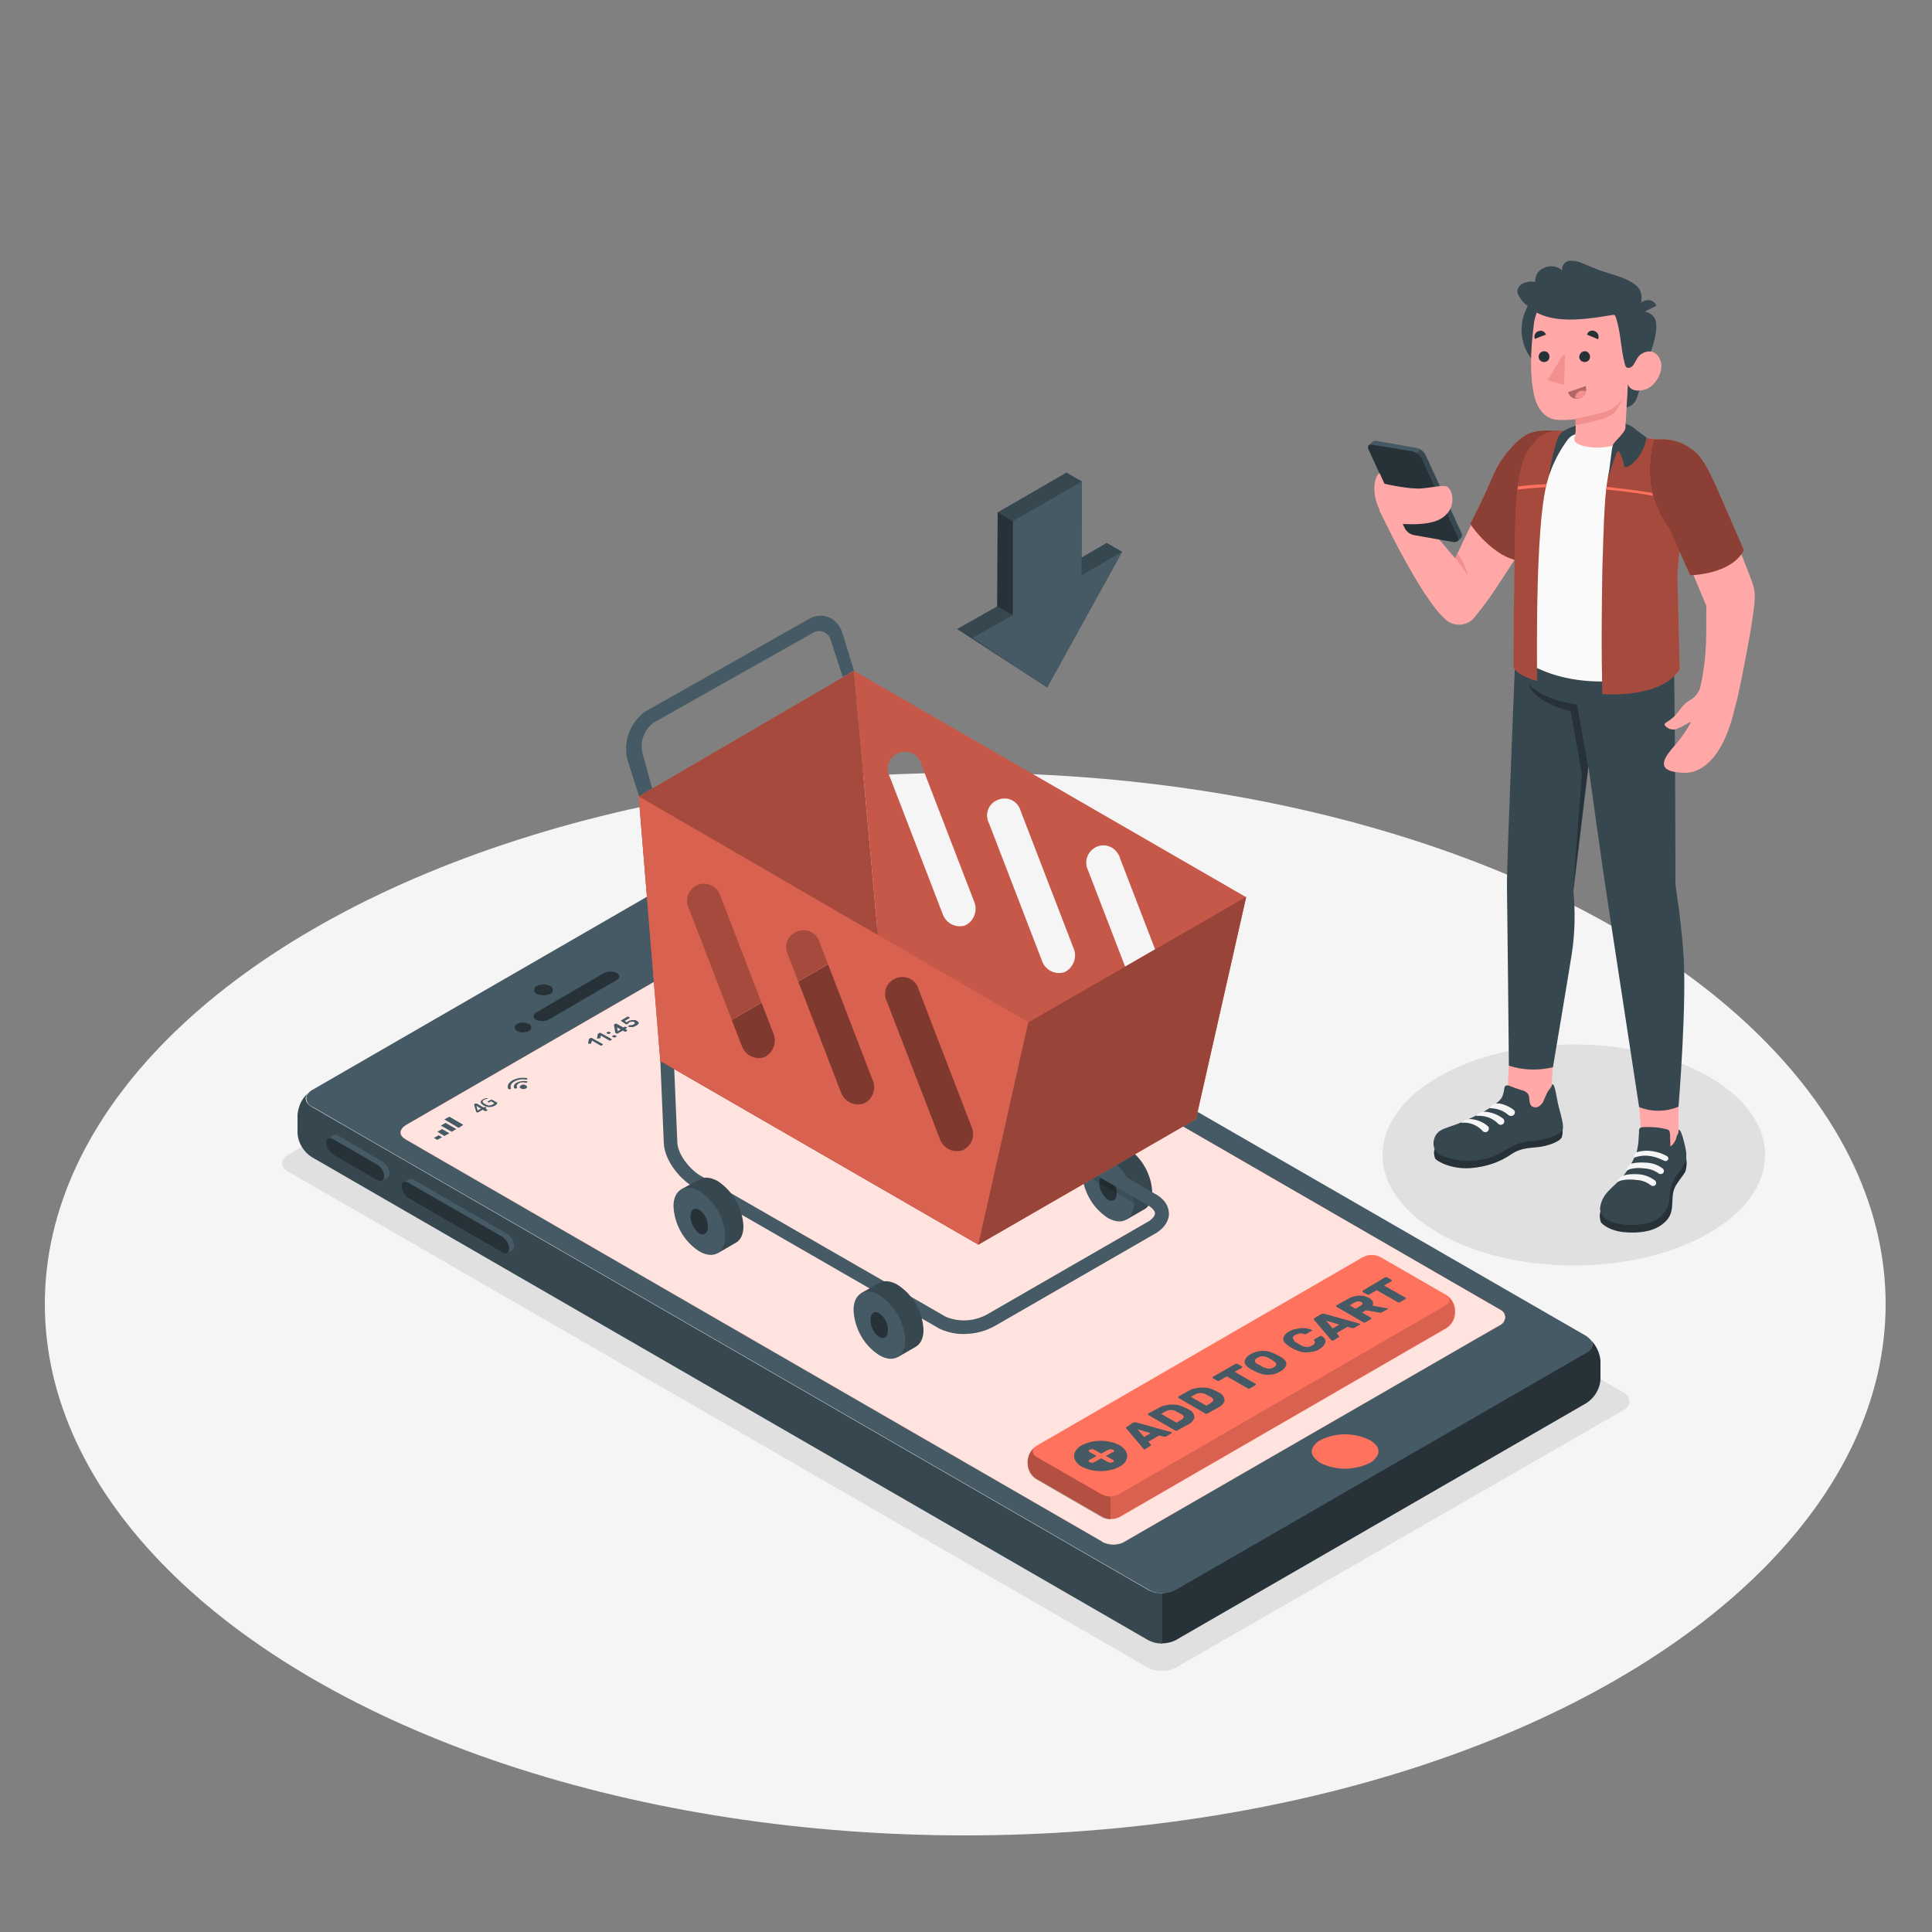 <?xml version="1.0" encoding="utf-8"?>
<!-- Generator: Adobe Illustrator 26.0.0, SVG Export Plug-In . SVG Version: 6.00 Build 0)  -->
<svg version="1.1" id="Layer_1" xmlns="http://www.w3.org/2000/svg" xmlns:xlink="http://www.w3.org/1999/xlink" x="0px" y="0px"
	 viewBox="0 0 500 500" style="enable-background:new 0 0 500 500;" xml:space="preserve">
<rect x="0" y="0" width="500" height="500" fill="#808080" stroke="none"/>
<style type="text/css">
	.st0{fill:#F5F5F5;}
	.st1{fill:#E0E0E0;}
	.st2{fill:#455A64;}
	.st3{fill:#37474F;}
	.st4{fill:#FF725E;}
	.st5{fill:#263238;}
	.st6{opacity:0.8;fill:#FFFFFF;enable-background:new    ;}
	.st7{opacity:0.15;enable-background:new    ;}
	.st8{opacity:0.3;enable-background:new    ;}
	.st9{opacity:0.5;enable-background:new    ;}
	.st10{opacity:0.35;enable-background:new    ;}
	.st11{opacity:0.23;enable-background:new    ;}
	.st12{opacity:0.15;}
	.st13{opacity:0.4;enable-background:new    ;}
	.st14{fill:#FFA8A7;}
	.st15{opacity:0.45;enable-background:new    ;}
	.st16{fill:#F28F8F;}
	.st17{fill:#FAFAFA;}
	.st18{fill:#B16668;}
</style>
<g id="Floor--inject-16">
	<ellipse id="floor--inject-16" class="st0" cx="249.8" cy="337.5" rx="238.2" ry="137.5"/>
</g>
<g id="Shadows--inject-16">
	<path id="Shadow--inject-16" class="st1" d="M421.5,361.9c0-0.1-0.1-0.2-0.1-0.3c0-0.1-0.1-0.1-0.1-0.2
		c0-0.1-0.1-0.1-0.1-0.2l-0.2-0.2c-0.2-0.2-0.4-0.3-0.6-0.5L197.6,232.1c-2.3-1.1-4.9-1.1-7.2,0L74.5,298.9
		c-0.1,0.1-0.3,0.2-0.4,0.3c0,0-0.1,0.1-0.2,0.1c-0.2,0.2-0.4,0.4-0.6,0.7c0,0.1-0.1,0.1-0.1,0.2c-0.1,0.1-0.1,0.2-0.1,0.3
		c0,0.1,0,0.1-0.1,0.2c0,0.1,0,0.2,0,0.4c0,0.1,0,0.2,0,0.2c0,0.1,0,0.2,0.1,0.3c0,0.1,0.1,0.2,0.1,0.3c0.3,0.5,0.7,1,1.2,1.2
		l222.7,128.5c0.7,0.4,1.4,0.6,2.1,0.7c0.5,0.1,1,0.1,1.5,0.1c0.5,0,1,0,1.4-0.1c0.2,0,0.3,0,0.5-0.1c0.4-0.1,0.9-0.3,1.3-0.4
		c0.1-0.1,0.3-0.1,0.4-0.2l115.9-66.7C421.6,364.1,422,362.9,421.5,361.9z"/>
	<ellipse id="shadow--inject-16" class="st1" cx="407.3" cy="298.9" rx="49.5" ry="28.6"/>
</g>
<g id="Device--inject-16">
	<g id="device--inject-16">
		<g id="Mobile--inject-16">
			<path class="st2" d="M411.9,347.2c0-0.1-0.1-0.2-0.2-0.3c0-0.1-0.1-0.1-0.1-0.2c0-0.1-0.1-0.1-0.2-0.2l-0.2-0.2
				c-0.2-0.2-0.4-0.3-0.6-0.5L194,220.9c-2.3-1.1-4.9-1.1-7.2,0L80.6,282.2l-0.4,0.3l-0.1,0.1c-0.2,0.2-0.4,0.4-0.6,0.7
				c-0.1,0.1-0.2,0.3-0.2,0.5c0,0.1,0,0.1,0,0.2c0,0.1,0,0.2,0,0.4c0,0.1,0,0.2,0,0.2c0,0.1,0,0.2,0.1,0.3c0,0.1,0.1,0.2,0.1,0.3
				c0.3,0.5,0.7,1,1.3,1.2l216.6,125.1c0.7,0.4,1.4,0.6,2.1,0.7c0.5,0.1,1,0.1,1.5,0.1c0.5,0,1,0,1.4-0.1c0.2,0,0.3,0,0.5-0.1
				c0.4-0.1,0.9-0.2,1.3-0.4c0.1-0.1,0.3-0.1,0.4-0.2l106.2-61.3C412,349.3,412.4,348.2,411.9,347.2z M388.5,342.8l-6.8,3.9
				l-90.5,52.2c-0.2,0.1-0.5,0.3-0.7,0.4c-1.5,0.6-3.2,0.6-4.7,0c-0.3-0.1-0.5-0.2-0.7-0.4l-171.8-99.2l-8.3-4.8
				c-0.3-0.2-0.6-0.4-0.8-0.6c-0.9-0.9-0.6-2.1,0.8-2.9l97.2-56.1c1.1-0.8,2.4-1.1,3.8-1.1c0.3,0,0.6,0.1,0.9,0.2
				c0.2,0.1,0.3,0.1,0.5,0.2l181.1,104.6c1,0.6,1.3,1.8,0.7,2.8C389.1,342.3,388.8,342.6,388.5,342.8z"/>
			<path class="st3" d="M80.2,282.5c-1.9,1.4-3,3.6-3.2,6v4.7c0.1,2.5,1.5,4.8,3.6,6.2l216.6,125.1c0.8,0.4,1.7,0.7,2.6,0.8
				c0.3,0,0.6,0,1,0.1l0,0v-13.1l0,0c-0.5,0-1,0-1.5-0.1c-0.8-0.1-1.5-0.4-2.1-0.7L80.6,286.4C78.8,285.3,78.6,283.6,80.2,282.5z"/>
			<path class="st4" d="M354.5,372.7c-4-2-8.8-2-12.8,0c-0.8,0.4-1.4,1-1.9,1.8c-1.1,2,1,3.5,1.9,4.1c4,2,8.8,2,12.8,0
				c0.8-0.4,1.4-1,1.9-1.8C357.6,374.7,355.4,373.2,354.5,372.7z"/>
			<path class="st5" d="M142.4,257.2c0.6-0.2,0.8-0.8,0.6-1.4c-0.1-0.3-0.3-0.5-0.6-0.6c-1.1-0.6-2.4-0.6-3.5,0
				c-0.6,0.2-0.8,0.8-0.6,1.4c0.1,0.3,0.3,0.5,0.6,0.6C140,257.7,141.3,257.7,142.4,257.2z"/>
			<path class="st5" d="M136.9,266.8c0.5-0.2,0.7-0.8,0.5-1.3c-0.1-0.2-0.3-0.4-0.5-0.5c-1-0.5-2.1-0.5-3.1,0
				c-0.5,0.2-0.7,0.8-0.5,1.3c0.1,0.2,0.3,0.4,0.5,0.5C134.7,267.3,135.9,267.3,136.9,266.8z"/>
			<path class="st5" d="M142.1,263.8l17.4-10.1c1-0.6,1-1.4,0.1-1.9c-1.1-0.5-2.3-0.5-3.4,0.1l-17.4,10.1c-0.9,0.6-1,1.4-0.1,1.9
				C139.8,264.4,141.1,264.4,142.1,263.8z"/>
			<path class="st5" d="M411.1,346.3c1.5,1.1,1.3,2.8-0.5,3.8l-106.2,61.3c-1.1,0.6-2.3,0.9-3.6,0.9v13c1.2,0,2.5-0.3,3.6-0.9
				l106.2-61.3c2.1-1.4,3.5-3.7,3.6-6.2v-4.8C414,349.9,412.9,347.7,411.1,346.3z"/>
			<path class="st2" d="M131.2,319.3c1.1,0.7,1.8,1.8,1.9,3.1c0,0.4-0.2,0.8-0.5,1.1c-0.2,0.1-1.1,0.6-1.3,0.8
				c-0.4,0.2-1,0.1-1.3-0.1l-24.2-14c-1.1-0.7-1.8-1.8-1.8-3.1c0-0.4,0.1-0.8,0.5-1.1l1.3-0.8c0.4-0.2,1-0.1,1.3,0.1L131.2,319.3z"
				/>
			<path class="st5" d="M129.9,320l-24.2-13.9c-1-0.6-1.8-0.2-1.8,0.9c0.1,1.3,0.8,2.4,1.8,3.1l24.2,14c1,0.6,1.9,0.2,1.9-0.9
				C131.7,321.9,131,320.7,129.9,320z"/>
			<path class="st2" d="M98.9,300.6c1.1,0.7,1.8,1.8,1.9,3.1c0,0.4-0.2,0.8-0.5,1.1c-0.2,0.1-1.1,0.6-1.3,0.8
				c-0.4,0.2-1,0.1-1.3-0.2l-11.4-6.6c-1.1-0.7-1.8-1.8-1.8-3.1c0-0.4,0.1-0.8,0.5-1.1c0.2-0.1,1.1-0.6,1.3-0.8
				c0.4-0.2,1-0.1,1.3,0.1L98.9,300.6z"/>
			<path class="st5" d="M97.6,301.4l-11.4-6.6c-1-0.6-1.8-0.2-1.8,0.9c0.1,1.3,0.8,2.4,1.8,3.1l11.4,6.6c1,0.6,1.8,0.2,1.8-0.9
				C99.4,303.2,98.7,302,97.6,301.4z"/>
		</g>
		<g id="Window--inject-16">
			<path class="st4" d="M388.5,342.7l-6.8,3.9l-90.5,52.2c-0.2,0.1-0.5,0.3-0.7,0.4c-1.5,0.6-3.2,0.6-4.7,0
				c-0.3-0.1-0.5-0.2-0.7-0.4l-171.8-99.2l-8.3-4.8c-0.3-0.2-0.6-0.4-0.8-0.6c-0.9-0.9-0.6-2.1,0.8-3l97.2-56.1
				c1.1-0.7,2.4-1.1,3.8-1c0.3,0,0.6,0.1,0.9,0.2c0.2,0.1,0.3,0.1,0.5,0.2l181.1,104.6c1,0.6,1.3,1.9,0.7,2.8
				C389,342.3,388.8,342.5,388.5,342.7z"/>
			<path class="st6" d="M388.5,342.7l-6.8,3.9l-90.5,52.2c-0.2,0.1-0.5,0.3-0.7,0.4c-1.5,0.6-3.2,0.6-4.7,0
				c-0.3-0.1-0.5-0.2-0.7-0.4l-171.8-99.2l-8.3-4.8c-0.3-0.2-0.6-0.4-0.8-0.6c-0.9-0.9-0.6-2.1,0.8-3l97.2-56.1
				c1.1-0.7,2.4-1.1,3.8-1c0.3,0,0.6,0.1,0.9,0.2c0.2,0.1,0.3,0.1,0.5,0.2l181.1,104.6c1,0.6,1.3,1.9,0.7,2.8
				C389,342.3,388.8,342.5,388.5,342.7z"/>
			<path class="st2" d="M125.5,287.5c0,0-0.1,0-0.1,0l-0.5-0.3l-1.2,0.7c-0.1,0-0.1,0-0.2,0l-0.2-0.1l-0.1-0.1c0,0,0,0,0-0.1
				l-0.5-1.7c0,0,0,0,0-0.1c0,0,0,0,0.1-0.1l0.2-0.1c0,0,0.1,0,0.2,0c0.1,0,0.1,0,0.2,0l1.7,1l0.3-0.1c0,0,0.1,0,0.1,0
				c0.1,0,0.1,0,0.2,0l0.1,0.1c0.1,0,0.1,0.1,0.1,0.1s0,0-0.1,0.1l-0.2,0.1l0.5,0.3c0,0,0.1,0,0.1,0.1c0,0,0,0-0.1,0.1l-0.2,0.1
				C125.7,287.6,125.6,287.6,125.5,287.5z M124.5,286.9l-1.2-0.7l0.3,1.2L124.5,286.9z"/>
			<path class="st2" d="M126.6,286.5c-0.5,0-1-0.2-1.4-0.4c-0.5-0.3-0.7-0.5-0.8-0.8s0.2-0.5,0.6-0.8c0.2-0.1,0.3-0.2,0.5-0.2
				c0.2-0.1,0.4-0.1,0.5-0.1c0,0,0.1,0,0.1,0s0,0,0,0l0.1,0.2l0,0h-0.1c-0.3,0-0.5,0.1-0.8,0.2c-0.3,0.2-0.4,0.3-0.4,0.5
				s0.2,0.4,0.6,0.6c0.3,0.2,0.6,0.3,1,0.4c0.3,0,0.6-0.1,0.9-0.2l0.3-0.2c0.1,0,0.1-0.1,0.2-0.2l-0.8-0.5l-0.5,0.3c0,0-0.1,0-0.1,0
				c-0.1,0-0.1,0-0.1,0l-0.1-0.1c0,0-0.1-0.1-0.1-0.1s0,0,0.1-0.1l0.8-0.4c0.1,0,0.1,0,0.2,0c0.1,0,0.1,0,0.2,0.1l1.1,0.6
				c0,0,0.1,0,0.1,0.1c0,0,0,0,0,0.1c-0.1,0.3-0.4,0.5-0.7,0.7C127.5,286.4,127.1,286.5,126.6,286.5z"/>
			<path class="st2" d="M136.1,280.9c0.4,0.2,0.4,0.6,0,0.8c-0.4,0.2-0.9,0.2-1.3,0c-0.4-0.2-0.4-0.5,0-0.8
				C135.2,280.6,135.7,280.6,136.1,280.9z"/>
			<path class="st2" d="M133.7,280.2c-0.7,0.4-0.9,1-0.6,1.4c0.1,0.1,0.2,0.2,0.4,0.1l0,0c0.2,0,0.4-0.1,0.3-0.3
				c-0.2-0.4,0-0.7,0.4-1c0.5-0.3,1.2-0.4,1.8-0.2c0.2,0,0.4,0,0.5-0.2l0,0c0-0.1-0.1-0.2-0.3-0.2
				C135.3,279.7,134.5,279.8,133.7,280.2z"/>
			<path class="st2" d="M132.6,279.6c-1,0.6-1.4,1.4-1.1,2.1c0,0.1,0.2,0.2,0.4,0.2l0,0c0.2,0,0.4-0.1,0.3-0.3
				c-0.2-0.6,0.1-1.3,0.9-1.7c0.9-0.5,2-0.7,3-0.5c0.2,0,0.4,0,0.4-0.2l0,0c0-0.1-0.1-0.2-0.3-0.2C135,278.8,133.8,279,132.6,279.6z
				"/>
			<path class="st2" d="M152.3,270.1c0,0-0.1,0-0.1,0c0,0,0,0,0-0.1l0.2-1c0,0,0,0,0-0.1l0.1-0.1l0.4-0.2c0,0,0.1,0,0.1,0
				c0,0,0.1,0,0.1,0l2.9,1.6c0,0,0,0,0,0.1c0,0,0,0,0,0.1l-0.4,0.2c0,0-0.1,0-0.1,0c0,0-0.1,0-0.1,0l-2.2-1.3L153,270
				c0,0,0,0-0.1,0.1c0,0-0.1,0-0.1,0L152.3,270.1z"/>
			<path class="st2" d="M154.6,268.8c0,0-0.1,0-0.1,0c0,0,0,0,0-0.1l0.2-1c0,0,0,0,0-0.1l0.1-0.1l0.4-0.2c0,0,0.1,0,0.1,0
				c0,0,0.1,0,0.1,0l2.9,1.6c0,0,0,0,0,0.1c0,0,0,0,0,0.1l-0.4,0.2c0,0-0.1,0-0.1,0h-0.1l-2.2-1.3l-0.1,0.6c0,0,0,0-0.1,0.1
				c0,0-0.1,0-0.1,0L154.6,268.8z"/>
			<path class="st2" d="M157.4,267c0,0,0.1,0,0.1,0c0,0,0.1,0,0.1,0l0.4,0.2c0,0,0,0,0,0.1c0,0,0,0,0,0.1l-0.4,0.2h-0.1
				c0,0-0.1,0-0.1,0l-0.4-0.2c0,0,0,0,0-0.1c0,0,0,0,0-0.1L157.4,267z M158.9,267.9c0.1,0,0.2,0,0.2,0l0.4,0.2c0,0,0.1,0,0.1,0.1
				c0,0,0,0.1-0.1,0.1l-0.4,0.2c-0.1,0-0.2,0-0.2,0l-0.4-0.2c0,0-0.1,0-0.1-0.1c0,0,0-0.1,0.1-0.1L158.9,267.9z"/>
			<path class="st2" d="M161.9,267c-0.1,0-0.2,0-0.2,0l-0.5-0.3l-1.4,0.8h-0.1c0,0-0.1,0-0.1,0l-0.3-0.2c-0.1,0-0.1,0-0.1-0.1
				c0,0,0-0.1,0-0.1l-0.3-1.8c0-0.1,0-0.1,0.1-0.2l0.3-0.2h0.1h0.1l1.8,1l0.4-0.2h0.1h0.1l0.3,0.2c0,0,0,0,0.1,0.1c0,0,0,0-0.1,0.1
				l-0.4,0.2l0.5,0.3c0,0,0.1,0,0,0.1c0,0,0,0,0,0.1L161.9,267z M160.6,266.4l-0.9-0.5l0.2,1L160.6,266.4z"/>
			<path class="st2" d="M160.7,264.2C160.7,264.2,160.7,264.2,160.7,264.2c0-0.1,0-0.1,0-0.1l1.7-1c0.1,0,0.2,0,0.2,0l0.3,0.2
				c0,0,0.1,0,0.1,0.1s0,0-0.1,0.1l-1.2,0.7l0.5,0.4c0-0.1,0.1-0.1,0.2-0.2l0.2-0.1c0.2-0.1,0.3-0.2,0.5-0.2
				c0.2-0.1,0.4-0.1,0.6-0.1c0.2,0,0.4,0,0.6,0c0.2,0,0.4,0.1,0.5,0.2c0.2,0.1,0.3,0.2,0.4,0.3c0.1,0.1,0.1,0.2,0.1,0.3
				c0,0.1-0.1,0.2-0.2,0.3c-0.1,0.1-0.3,0.2-0.4,0.3c-0.2,0.1-0.4,0.2-0.6,0.3c-0.2,0.1-0.4,0.1-0.6,0.1c-0.2,0-0.3,0-0.5,0
				c-0.1,0-0.3-0.1-0.4-0.1c0,0-0.1,0-0.1-0.1s0,0,0.1-0.1l0.4-0.2h0.1h0.1c0.1,0,0.2,0,0.2,0h0.2l0.2-0.1l0.2-0.1
				c0.2-0.1,0.3-0.2,0.3-0.3s-0.1-0.2-0.2-0.3c-0.1-0.1-0.3-0.1-0.5-0.1c-0.2,0-0.4,0.1-0.6,0.1c-0.1,0-0.1,0.1-0.2,0.1
				c0,0-0.1,0.1-0.1,0.1c0,0,0,0.1,0,0.1c0,0,0,0.1-0.1,0.1l-0.4,0.2h-0.1h-0.1L160.7,264.2z"/>
			<polygon class="st2" points="113.2,295 112.3,294.5 113.5,293.8 114.4,294.3 			"/>
			<polygon class="st2" points="115,294 113.2,292.9 114.4,292.2 116.3,293.3 			"/>
			<polygon class="st2" points="116.9,292.9 114.1,291.3 115.3,290.6 118.1,292.2 			"/>
			<polygon class="st2" points="118.7,291.9 115,289.7 116.3,289 119.9,291.1 			"/>
			<path class="st2" d="M201.9,240.4c-0.2,0-0.5,0-0.7,0.1l-4.6,2.6c-0.3,0.2-0.2,0.5,0.2,0.7l1.7,1c0.2,0.1,0.5,0.2,0.8,0.2
				c0.1,0,0.2,0,0.4,0c0.1,0,0.2,0,0.4-0.1l4.6-2.6c0.3-0.2,0.2-0.5-0.2-0.7l-1.7-1C202.5,240.5,202.2,240.4,201.9,240.4z
				 M199.2,244.9c-0.1,0-0.2-0.1-0.3-0.1l-1.7-1c-0.3-0.2-0.4-0.4-0.1-0.6l4.6-2.6c0.1,0,0.1-0.1,0.2-0.1h0.1c0.1,0,0.2,0.1,0.4,0.1
				l1.7,1c0.3,0.2,0.4,0.4,0.1,0.5l-4.6,2.6C199.4,244.9,199.3,244.9,199.2,244.9z"/>
			<path class="st2" d="M198.2,242.9l2,1.1l-0.7,0.4c-0.1,0-0.2,0-0.2,0l-1.5-0.9c-0.2-0.1-0.3-0.3-0.1-0.4L198.2,242.9z"/>
			<polygon class="st2" points="198.6,242.7 199.4,242.2 201.4,243.4 200.5,243.9 			"/>
			<polygon class="st2" points="199.8,242 200.6,241.5 202.6,242.7 201.7,243.2 			"/>
			<path class="st2" d="M201.9,240.9l1.4,0.8c0.3,0.1,0.2,0.4-0.1,0.6l-0.3,0.2l-2-1.1l0.7-0.4C201.7,240.9,201.8,240.9,201.9,240.9
				z"/>
			<path class="st2" d="M202.9,240.5c0.3,0,0.6,0.1,0.9,0.2l0.3,0.2c0.3,0.2,0.5,0.4,0.4,0.5l-0.2,0.1l-1.6-0.9L202.9,240.5z"/>
			<polygon class="st2" points="190.2,248.1 193.8,245 195.6,247.7 193.2,247 			"/>
		</g>
		<g id="Button--inject-16">
			<path class="st4" d="M266,378v0.9c0.1,1.5,0.9,3,2.2,3.8l17.2,9.9c1.4,0.7,3,0.7,4.4,0l84.6-48.9c1.3-0.8,2.1-2.3,2.2-3.8v-0.9
				c-0.1-1.5-0.9-3-2.2-3.8l-17.2-9.9c-1.4-0.7-3-0.7-4.4,0l-84.6,48.9C266.9,375.1,266.1,376.5,266,378z"/>
			<path class="st7" d="M374.5,335.5c0.9,0.7,0.8,1.7-0.3,2.3l-84.6,48.9c-0.7,0.4-1.4,0.5-2.2,0.5v5.9c0.8,0,1.5-0.2,2.2-0.5
				l84.6-48.9c1.3-0.8,2.1-2.3,2.2-3.8v-0.9C376.4,337.7,375.7,336.4,374.5,335.5z"/>
			<path class="st8" d="M267.8,374.5c-1.1,0.9-1.8,2.2-1.9,3.6v0.9c0.1,1.5,0.9,3,2.2,3.8l17.1,9.9c0.7,0.4,1.4,0.5,2.2,0.5v-5.9
				c-0.8,0-1.5-0.2-2.2-0.5l-17.2-9.9C267.1,376.2,267,375.2,267.8,374.5z"/>
			<path class="st2" d="M293.2,368.2c0.1-0.1,0.3-0.1,0.4-0.1c0.1,0,0.3,0,0.4,0l9,2.5l0.2,0.1c0.1,0,0.1,0.1,0.1,0.1
				c0,0,0,0.1-0.1,0.1l-1.3,0.8c-0.1,0.1-0.3,0.1-0.4,0.1c-0.1,0-0.2,0-0.3,0l-1.2-0.3l-2.8,1.6l0.6,0.7c0,0,0.1,0.1,0.1,0.2
				c0,0.1-0.1,0.1-0.2,0.2l-1.3,0.8c-0.1,0-0.1,0.1-0.2,0.1c-0.1,0-0.2,0-0.2-0.1c0,0-0.1-0.1-0.1-0.1l-4.4-5.2
				c0-0.1-0.1-0.1-0.1-0.2c0-0.1,0.1-0.2,0.2-0.2L293.2,368.2z M296.1,371.9l1.7-1l-3.4-1L296.1,371.9z"/>
			<path class="st2" d="M300,364.3c0.5-0.3,1-0.5,1.6-0.6c0.5-0.1,1.1-0.2,1.6-0.2c0.5,0,1.1,0,1.6,0.1c0.5,0.1,1,0.3,1.5,0.5
				l0.4,0.2l0.4,0.2l0.4,0.2l0.4,0.2c0.4,0.2,0.7,0.5,0.9,0.9c0.2,0.3,0.3,0.6,0.3,0.9c0,0.4-0.2,0.7-0.4,1
				c-0.3,0.4-0.7,0.7-1.1,0.9l-2.9,1.6c-0.1,0.1-0.2,0.1-0.3,0.1c-0.1,0-0.2,0-0.3-0.1l-6.9-4c-0.1,0-0.1-0.1-0.1-0.2
				c0-0.1,0.1-0.1,0.1-0.2L300,364.3z M304.3,365.2c-0.8-0.4-1.9-0.4-2.7,0.1l-1.1,0.6l4,2.3l1.1-0.7c0.9-0.5,1-1,0.2-1.5l-0.4-0.2
				l-0.4-0.2l-0.4-0.2L304.3,365.2z"/>
			<path class="st2" d="M307.7,359.9c0.5-0.3,1-0.5,1.6-0.6c0.5-0.1,1.1-0.2,1.7-0.2c0.5,0,1.1,0,1.6,0.1c0.5,0.1,1,0.3,1.5,0.5
				l0.4,0.2l0.4,0.2l0.4,0.2l0.4,0.2c0.4,0.2,0.7,0.5,0.9,0.9c0.2,0.3,0.3,0.6,0.3,0.9c0,0.4-0.2,0.7-0.4,1
				c-0.3,0.4-0.7,0.7-1.1,0.9l-2.9,1.6c-0.1,0-0.2,0.1-0.3,0.1c-0.1,0-0.2,0-0.3-0.1l-6.9-4c-0.1,0-0.1-0.1-0.1-0.2
				c0-0.1,0.1-0.1,0.1-0.2L307.7,359.9z M312,360.8c-0.8-0.4-1.9-0.4-2.7,0.1l-1.1,0.6l4,2.3l1.1-0.7c0.9-0.5,0.9-1,0.2-1.5
				l-0.4-0.2c-0.1-0.1-0.3-0.1-0.4-0.2l-0.4-0.2L312,360.8z"/>
			<path class="st2" d="M319.7,353c0.1,0,0.2-0.1,0.3-0.1c0.1,0,0.2,0,0.3,0.1l1.1,0.6c0.1,0,0.1,0.1,0.1,0.2c0,0.1,0,0.1-0.1,0.2
				l-1.9,1l5.4,3.1c0.1,0,0.1,0.1,0.1,0.2c0,0.1-0.1,0.1-0.1,0.2l-1.4,0.8c-0.1,0.1-0.2,0.1-0.3,0.1c-0.1,0-0.2,0-0.3-0.1l-5.4-3.1
				l-1.9,1.1c-0.1,0-0.2,0.1-0.3,0.1c-0.1,0-0.2,0-0.3-0.1l-1.1-0.6c-0.1,0-0.1-0.1-0.1-0.2c0-0.1,0.1-0.1,0.1-0.2L319.7,353z"/>
			<path class="st2" d="M323.3,354.1c-0.3-0.2-0.6-0.5-0.9-0.8c-0.2-0.3-0.3-0.6-0.3-0.9c0-0.3,0.2-0.7,0.4-1
				c0.3-0.4,0.7-0.7,1.1-0.9c0.5-0.3,1-0.5,1.6-0.7c0.5-0.1,1.1-0.2,1.6-0.2c0.5,0,1,0,1.6,0.2c0.5,0.1,0.9,0.3,1.4,0.5l1,0.5
				l0.9,0.5c0.3,0.2,0.6,0.5,0.9,0.8c0.2,0.3,0.3,0.6,0.3,0.9c0,0.4-0.2,0.7-0.4,1c-0.3,0.4-0.7,0.7-1.1,0.9c-0.5,0.3-1,0.5-1.6,0.7
				c-0.5,0.1-1.1,0.2-1.6,0.2c-0.5,0-1,0-1.6-0.2c-0.5-0.1-0.9-0.3-1.4-0.5c-0.3-0.2-0.6-0.3-1-0.5L323.3,354.1z M329.8,352.4
				l-0.4-0.3l-0.5-0.3l-0.5-0.3l-0.4-0.2c-0.2-0.1-0.4-0.2-0.6-0.2c-0.2-0.1-0.4-0.1-0.6-0.1c-0.2,0-0.5,0-0.7,0.1
				c-0.2,0.1-0.5,0.2-0.7,0.3c-0.2,0.1-0.3,0.2-0.5,0.4c-0.1,0.1-0.1,0.2-0.1,0.4c0,0.1,0,0.3,0.1,0.4c0.1,0.1,0.2,0.3,0.4,0.3
				c0.1,0.1,0.2,0.2,0.4,0.2c0.1,0.1,0.3,0.2,0.5,0.3l0.5,0.3c0.1,0.1,0.3,0.2,0.5,0.2c0.4,0.2,0.8,0.3,1.2,0.3
				c0.5,0,0.9-0.1,1.3-0.4c0.4-0.2,0.6-0.5,0.6-0.8C330.3,352.8,330.1,352.6,329.8,352.4z"/>
			<path class="st2" d="M335.2,347.3l0.4,0.2l0.5,0.3l0.5,0.3l0.4,0.2c0.2,0.1,0.4,0.2,0.6,0.2c0.2,0.1,0.4,0.1,0.6,0.1
				c0.2,0,0.5,0,0.7-0.1c0.3-0.1,0.5-0.2,0.7-0.3c0.2-0.1,0.4-0.2,0.5-0.4c0.1-0.1,0.1-0.2,0.2-0.3c0-0.1,0-0.2,0-0.3
				c0-0.1-0.1-0.2-0.2-0.2c-0.1-0.1-0.1-0.1-0.1-0.2c0,0,0.1-0.1,0.2-0.2l1.4-0.8c0.1-0.1,0.3-0.1,0.5,0c0.3,0.2,0.6,0.4,0.8,0.7
				c0.1,0.3,0.2,0.6,0.1,0.9c-0.1,0.3-0.3,0.7-0.5,0.9c-0.3,0.4-0.7,0.6-1.1,0.9c-0.5,0.3-1,0.5-1.6,0.6c-0.5,0.1-1.1,0.2-1.6,0.2
				c-0.5,0-1.1,0-1.6-0.2c-0.5-0.1-0.9-0.3-1.4-0.5c-0.3-0.1-0.6-0.3-1-0.5s-0.6-0.4-0.9-0.6c-0.3-0.2-0.6-0.5-0.9-0.8
				c-0.2-0.3-0.3-0.6-0.3-0.9c0-0.3,0.2-0.7,0.4-1c0.3-0.4,0.7-0.7,1.1-0.9c0.5-0.3,1-0.5,1.5-0.6c0.5-0.1,1.1-0.2,1.6-0.3
				c0.5,0,1,0,1.5,0.1c0.4,0.1,0.9,0.2,1.3,0.4c0.1,0,0.1,0.1,0.1,0.1c0,0.1,0,0.1-0.1,0.1l-1.4,0.8c-0.1,0.1-0.2,0.1-0.3,0.1
				c-0.1,0-0.2,0-0.4-0.1c-0.1,0-0.3-0.1-0.4-0.1c-0.2,0-0.3,0-0.5,0c-0.2,0-0.4,0-0.6,0.1c-0.2,0.1-0.5,0.2-0.7,0.3
				c-0.2,0.1-0.4,0.2-0.5,0.4c-0.1,0.1-0.1,0.2-0.1,0.4c0,0.1,0.1,0.3,0.2,0.4C335,347.1,335.1,347.2,335.2,347.3z"/>
			<path class="st2" d="M341.9,340.1c0.1-0.1,0.3-0.1,0.4-0.1c0.1,0,0.3,0,0.4,0l9,2.5l0.2,0.1c0.1,0,0.1,0.1,0.1,0.1s0,0.1-0.1,0.1
				l-1.3,0.8c-0.1,0.1-0.3,0.1-0.4,0.1c-0.1,0-0.2,0-0.3,0l-1.2-0.3l-2.8,1.6l0.6,0.7c0,0,0.1,0.1,0.1,0.2c0,0.1-0.1,0.1-0.2,0.2
				l-1.3,0.8c-0.1,0.1-0.3,0.1-0.5,0c0,0-0.1-0.1-0.1-0.1l-4.4-5.2c-0.1-0.1-0.1-0.1-0.1-0.2c0-0.1,0.1-0.2,0.2-0.3L341.9,340.1z
				 M344.9,343.8l1.7-1l-3.4-1L344.9,343.8z"/>
			<path class="st2" d="M348.8,336.2c0.4-0.3,0.9-0.5,1.4-0.6c0.4-0.2,0.9-0.2,1.4-0.3c0.5,0,0.9,0,1.4,0.1c0.4,0.1,0.9,0.3,1.3,0.5
				c0.4,0.2,0.8,0.6,1,1c0.1,0.3,0.1,0.7-0.1,1l3.8,0.7c0.1,0,0.1,0,0.1,0c0.1,0,0.1,0.1,0.1,0.1s0,0.1-0.1,0.1l-1.4,0.8
				c-0.1,0.1-0.3,0.1-0.4,0.1h-0.3l-3.5-0.6l-1,0.6l2.3,1.3c0.1,0,0.1,0.1,0.1,0.2c0,0.1-0.1,0.1-0.1,0.2l-1.4,0.8
				c-0.1,0-0.2,0.1-0.3,0.1c-0.1,0-0.2,0-0.3-0.1l-6.9-4c-0.1,0-0.1-0.1-0.1-0.2c0-0.1,0-0.1,0.1-0.2L348.8,336.2z M350.8,338.7
				l1.2-0.7c0.2-0.1,0.4-0.3,0.6-0.5c0.1-0.2,0-0.4-0.3-0.5c-0.3-0.2-0.6-0.2-0.9-0.2c-0.3,0-0.6,0.2-0.9,0.3l-1.2,0.7L350.8,338.7z
				"/>
			<path class="st2" d="M358.4,330.6c0.2-0.1,0.4-0.1,0.6,0l1.1,0.6c0.1,0,0.1,0.1,0.1,0.2c0,0.1,0,0.1-0.1,0.2l-1.9,1.1l5.5,3.1
				c0.1,0,0.1,0.1,0.1,0.2c0,0.1,0,0.1-0.1,0.2l-1.4,0.8c-0.2,0.1-0.4,0.1-0.6,0l-5.4-3.1l-1.9,1.1c-0.1,0-0.2,0.1-0.3,0.1
				c-0.1,0-0.2,0-0.3-0.1l-1.1-0.6c-0.1,0-0.1-0.1-0.1-0.2c0-0.1,0-0.1,0.1-0.2L358.4,330.6z"/>
			<path class="st2" d="M280,374c-2.7,1.5-2.7,4.1,0,5.6c3.1,1.5,6.7,1.5,9.7,0c2.7-1.5,2.7-4,0-5.6
				C286.7,372.5,283.1,372.5,280,374z M288,375.8l-1.8,1l1.8,1c0.2,0.1,0.3,0.3,0.2,0.4c0,0.1-0.1,0.2-0.2,0.2
				c-0.4,0.2-0.8,0.2-1.2,0l-1.8-1l-1.8,1c-0.4,0.2-0.8,0.2-1.2,0c-0.2-0.1-0.3-0.3-0.2-0.4c0-0.1,0.1-0.2,0.2-0.2l1.8-1l-1.8-1
				c-0.2-0.1-0.3-0.3-0.2-0.4c0-0.1,0.1-0.2,0.2-0.2c0.4-0.2,0.8-0.2,1.2,0l1.8,1l1.8-1c0.4-0.2,0.8-0.2,1.2,0
				c0.2,0,0.3,0.2,0.3,0.4S288.1,375.9,288,375.8L288,375.8z"/>
		</g>
	</g>
</g>
<g id="Cart--inject-16">
	<g id="cart--inject-16">
		<path class="st3" d="M298.2,308.6c-0.2-4.7-2.7-9.1-6.7-11.7c-1.9-1.1-3.7-1.2-4.9-0.4l0,0l-4.5,2.6l9.5,16.5l4.5-2.6l0,0
			C297.4,312.3,298.2,310.8,298.2,308.6z"/>
		<path class="st2" d="M286.8,299.6c4,2.6,6.4,7,6.7,11.7c0,4.3-3.1,6-6.8,3.9c-4-2.6-6.4-7-6.7-11.7
			C280.1,299.2,283.1,297.4,286.8,299.6z"/>
		<path class="st5" d="M284.5,306.1c0-1.7,1-2.5,2.3-1.7c1.4,1,2.2,2.6,2.2,4.4c0,1.7-1,2.4-2.3,1.7
			C285.3,309.4,284.5,307.8,284.5,306.1z"/>
		<path class="st7" d="M293.5,311.3c0-1.5-0.3-3.1-0.9-4.5l-11.5-6.7c-0.7,1-1,2.2-0.9,3.4c0,0,0,0.1,0,0.2L293.5,311.3
			C293.5,311.4,293.5,311.3,293.5,311.3z"/>
		<path class="st2" d="M250.3,345.2c-2.4,0.2-4.9-0.3-7.1-1.3l-63-36.3c-3.8-1.9-8.1-6.9-8.4-11.6l-1.9-44.9l3.5-0.2l1.9,44.9
			c0.2,3.2,3.5,7.2,6.4,8.7l63.1,36.3c3.4,1.4,7.3,1.2,10.6-0.6l42-24.2c1-0.7,1.6-1.5,1.5-2.1s-0.7-1.3-1.7-1.9l-67.5-39.2
			c-3.8-1.9-8.1-6.9-8.3-11.6l-0.9-24.9l3.5-0.2l0.9,24.9c0.2,3.2,3.5,7.2,6.4,8.7l67.5,39.2c2.2,1.1,3.5,2.8,3.7,4.8
			s-1,3.9-3.1,5.3l-42,24.2C255.2,344.4,252.8,345.1,250.3,345.2z"/>
		<path class="st3" d="M239,344.2c-0.2-4.7-2.7-9.1-6.7-11.7c-1.9-1.1-3.7-1.2-4.9-0.4l0,0l-4.6,2.6l9.6,16.5l4.5-2.6l0,0
			C238.2,347.9,239,346.4,239,344.2z"/>
		<path class="st2" d="M227.6,335.2c4,2.6,6.4,7,6.7,11.7c0,4.3-3.1,6-6.8,3.8c-4-2.6-6.4-7-6.6-11.7
			C220.9,334.8,223.9,333,227.6,335.2z"/>
		<path class="st5" d="M225.3,341.6c0-1.7,1-2.5,2.3-1.7c1.4,1,2.2,2.6,2.2,4.4c0,1.7-1,2.4-2.3,1.7
			C226.1,345,225.3,343.4,225.3,341.6z"/>
		<path class="st3" d="M192.4,317.4c-0.2-4.7-2.7-9.1-6.6-11.7c-1.9-1.1-3.7-1.2-4.9-0.4l0,0l-4.6,2.5l9.5,16.5l4.5-2.6l0,0
			C191.6,321.1,192.4,319.5,192.4,317.4z"/>
		<path class="st2" d="M181.1,308.3c3.9,2.6,6.4,6.9,6.6,11.7c0,4.3-3.1,6-6.8,3.8c-4-2.6-6.4-7-6.6-11.7
			C174.3,307.9,177.4,306.1,181.1,308.3z"/>
		<path class="st5" d="M178.7,314.8c0-1.7,1-2.4,2.3-1.7c1.4,1,2.2,2.6,2.2,4.4c0,1.7-1,2.4-2.3,1.7
			C179.6,318.1,178.7,316.5,178.7,314.8z"/>
		<path class="st2" d="M162.4,196.7c-1.2-4.7,0.6-9.6,4.5-12.5l41.9-23.7c3.8-2.5,8-0.8,9.3,3.6l2.9,9.4l-2.9,1.7l-3.1-9.5
			c-0.4-1.7-2.1-2.7-3.8-2.3c-0.4,0.1-0.8,0.3-1.2,0.6L169.2,187c-2.5,1.8-3.7,5-2.9,8l2.5,9.1l-3.4,2L162.4,196.7z"/>
		<polygon class="st4" points="227.2,242.1 170.9,274.6 253.2,322.1 309.5,289.6 		"/>
		<polygon class="st9" points="227.2,242.1 170.9,274.6 253.2,322.1 309.5,289.6 		"/>
		<polygon class="st4" points="165.3,206.1 221,173.6 227.2,242.1 170.9,274.6 		"/>
		<polygon class="st10" points="165.3,206.1 221,173.6 227.2,242.1 170.9,274.6 		"/>
		<path class="st4" d="M221,173.6l6.2,68.6l82.3,47.5l13-57.5L221,173.6z M249.8,239.5c-2.5,0.8-5.1-0.6-5.9-3.1l-13.6-35.3
			c-1.2-2.2-0.4-4.9,1.8-6c2.2-1.2,4.9-0.4,6,1.8c0.2,0.3,0.3,0.7,0.4,1.1l13.6,35.3C253.1,235.6,252.1,238.4,249.8,239.5
			L249.8,239.5z M275.5,251.6c-2.5,0.8-5.1-0.6-5.9-3.1L256,213.2c-1.2-2.2-0.4-4.9,1.8-6c2.2-1.2,4.9-0.4,6,1.8
			c0.2,0.3,0.3,0.7,0.4,1l13.6,35.3C278.9,247.7,277.8,250.5,275.5,251.6L275.5,251.6z M301.1,263.6c-2.5,0.8-5.1-0.6-5.9-3
			l-13.6-35.3c-1.1-2.2-0.3-4.8,1.9-6s4.8-0.3,6,1.9c0.2,0.3,0.3,0.6,0.4,1l13.6,35.3C304.5,259.8,303.5,262.6,301.1,263.6
			L301.1,263.6z"/>
		<path class="st11" d="M221,173.6l6.2,68.6l82.3,47.5l13-57.5L221,173.6z M249.8,239.5c-2.5,0.8-5.1-0.6-5.9-3.1l-13.6-35.3
			c-1.2-2.2-0.4-4.9,1.8-6c2.2-1.2,4.9-0.4,6,1.8c0.2,0.3,0.3,0.7,0.4,1.1l13.6,35.3C253.1,235.6,252.1,238.4,249.8,239.5
			L249.8,239.5z M275.5,251.6c-2.5,0.8-5.1-0.6-5.9-3.1L256,213.2c-1.2-2.2-0.4-4.9,1.8-6c2.2-1.2,4.9-0.4,6,1.8
			c0.2,0.3,0.3,0.7,0.4,1l13.6,35.3C278.9,247.7,277.8,250.5,275.5,251.6L275.5,251.6z M301.1,263.6c-2.5,0.8-5.1-0.6-5.9-3
			l-13.6-35.3c-1.1-2.2-0.3-4.8,1.9-6s4.8-0.3,6,1.9c0.2,0.3,0.3,0.6,0.4,1l13.6,35.3C304.5,259.8,303.5,262.6,301.1,263.6
			L301.1,263.6z"/>
		<path class="st4" d="M165.3,206.1l5.6,68.5l82.3,47.5l13-57.5L165.3,206.1z M197.8,273.6c-2.5,0.8-5.1-0.6-5.9-3.1l-13.6-35.3
			c-1.1-2.2-0.3-4.8,1.8-6c2.2-1.1,4.8-0.3,6,1.8c0.2,0.3,0.3,0.6,0.4,1l13.6,35.3C201.2,269.7,200.1,272.5,197.8,273.6L197.8,273.6
			z M223.5,285.6c-2.5,0.8-5.1-0.6-5.9-3L204,247.3c-1.2-2.2-0.4-4.9,1.8-6c2.2-1.2,4.9-0.4,6,1.8c0.2,0.3,0.3,0.7,0.4,1l13.6,35.3
			C226.9,281.8,225.8,284.6,223.5,285.6L223.5,285.6z M249.1,297.7c-2.5,0.8-5.1-0.6-5.9-3l-13.6-35.3c-1.2-2.2-0.4-4.9,1.8-6
			c2.2-1.2,4.9-0.4,6,1.8c0.2,0.3,0.3,0.7,0.4,1l13.6,35.3C252.5,293.9,251.5,296.6,249.1,297.7L249.1,297.7z"/>
		<g class="st12">
			<path d="M165.3,206.1l5.6,68.5l82.3,47.5l13-57.5L165.3,206.1z M197.8,273.6c-2.5,0.8-5.1-0.6-5.9-3.1l-13.6-35.3
				c-1.1-2.2-0.3-4.8,1.8-6c2.2-1.1,4.8-0.3,6,1.8c0.2,0.3,0.3,0.6,0.4,1l13.6,35.3C201.2,269.7,200.1,272.5,197.8,273.6
				L197.8,273.6z M223.5,285.6c-2.5,0.8-5.1-0.6-5.9-3L204,247.3c-1.2-2.2-0.4-4.9,1.8-6c2.2-1.2,4.9-0.4,6,1.8
				c0.2,0.3,0.3,0.7,0.4,1l13.6,35.3C226.9,281.8,225.8,284.6,223.5,285.6L223.5,285.6z M249.1,297.7c-2.5,0.8-5.1-0.6-5.9-3
				l-13.6-35.3c-1.2-2.2-0.4-4.9,1.8-6c2.2-1.2,4.9-0.4,6,1.8c0.2,0.3,0.3,0.7,0.4,1l13.6,35.3C252.5,293.9,251.5,296.6,249.1,297.7
				L249.1,297.7z"/>
		</g>
		<polygon class="st4" points="266.1,264.6 322.5,232.1 309.5,289.6 253.2,322.1 		"/>
		<polygon class="st13" points="266.1,264.6 322.5,232.1 309.5,289.6 253.2,322.1 		"/>
	</g>
</g>
<g id="Arrow--inject-16">
	<g id="arrow--inject-16">
		<polygon class="st3" points="286.4,140.5 279.9,144.3 280,124.6 276,122.3 258.2,132.6 258.1,156.9 247.7,162.8 271,177.9 
			290.4,142.8 		"/>
		<polygon class="st2" points="262.1,134.9 262.1,159.2 251.7,165.1 271,177.9 290.4,142.8 279.9,148.9 280,124.6 		"/>
		<polygon class="st5" points="258.2,132.6 262.1,134.9 262.1,159.2 258.1,156.9 		"/>
	</g>
</g>
<g id="Character--inject-16">
	<g id="character--inject-16">
		<path class="st14" d="M387.2,122.1c-2.9,6.3-7.9,16.6-10.6,22.4l-10.7-12.6h-9c0,0,10.8,23,17.2,28.4c2,1.9,5.3,1.8,7.2-0.2
			c0.1-0.1,0.1-0.1,0.2-0.2c2.6-3.2,5-6.5,7.2-10c5.1-7.9,7.4-11.3,7.4-11.3l6.4-27C397,111.1,391.3,113.4,387.2,122.1z"/>
		<path class="st4" d="M403.6,111.5c-3.4-0.1-7.2-0.6-10.4,2.3c-3.1,2.7-5.6,6.2-7.1,10c-2.2,5.2-5.6,11.8-5.6,11.8
			c1.8,2.6,3.9,4.8,6.4,6.7c2.2,1.7,4.9,2.8,7.7,3.2L403.6,111.5z"/>
		<path class="st15" d="M403.6,111.5c-3.4-0.1-7.2-0.6-10.4,2.3c-3.1,2.7-5.6,6.2-7.1,10c-2.2,5.2-5.6,11.8-5.6,11.8
			c1.8,2.6,3.9,4.8,6.4,6.7c2.2,1.7,4.9,2.8,7.7,3.2L403.6,111.5z"/>
		<path class="st16" d="M376.6,144.5c1.2,1.4,2.3,2.9,3.3,4.5c0,0-1.1-4.2-2.7-5.7L376.6,144.5z"/>
		<path class="st2" d="M354.3,115.2L354.3,115.2l0.9-0.9l0,0c0.3-0.2,0.6-0.3,1-0.2l10.3,1.8c1.1,0.2,2,0.9,2.5,1.9l9.3,20.2
			c0.2,0.3,0.2,0.8,0,1.1l0,0l-0.9,0.9l0,0c-0.3,0.2-0.7,0.3-1,0.2l-10.3-1.8c-1.1-0.2-2-0.9-2.5-1.9l-9.3-20.2
			C354,115.8,354,115.4,354.3,115.2z"/>
		<path class="st5" d="M377.3,138.9l-9.3-20.2c-0.5-1-1.4-1.6-2.5-1.9l-10.3-1.7c-1-0.2-1.4,0.4-1,1.3l9.3,20.2
			c0.5,1,1.4,1.7,2.5,1.9l10.3,1.8C377.3,140.3,377.7,139.7,377.3,138.9z"/>
		<path class="st3" d="M366.7,117.2c0.6,0.3,1,0.8,1.3,1.4l9.3,20.2c0.2,0.3,0.2,0.7,0,1.1l0.8-0.9l0,0c0.2-0.3,0.2-0.8,0-1.1
			l-9.3-20.2c-0.3-0.6-0.7-1-1.2-1.3L366.7,117.2z"/>
		<path class="st14" d="M359.2,135.2c-4.3-4.9-4.2-11.1-2.2-12.8l1.3,2.8c0,0,6.5,1.5,9.7,1.2s5.7-1,6.6-0.4
			c1.8,1.3,2.4,6.8-2.9,8.8C367.2,136.5,359.2,135.2,359.2,135.2z"/>
		<g id="Botom--inject-16">
			<path class="st14" d="M434.4,296.5c-2.8,1.5-6.1,1.4-9.4,0l-1.4-17.9l10.8,1.4V296.5z"/>
			<path class="st14" d="M401.3,285.8c-2.3,5-6.5,3.6-11.3,0.4l0.8-18h11.5L401.3,285.8z"/>
			<path class="st5" d="M414.2,313.5c-0.3,0.9-0.2,1.9,0.1,2.8c0.4,0.6,2.4,2.3,6.2,2.6c3.6,0.3,6.8-0.2,8.9-1.5s3.1-2.8,3.3-4.8
				s0-4,0.9-5.6s2.3-3.1,2.6-3.9c0.4-1.4,0.4-2.8,0-4.1L414.2,313.5z"/>
			<path class="st3" d="M424,295.7c-0.1,0.8-0.2,1.5-0.4,2.3c-0.6,1.6-1.3,3.1-2.2,4.5c-0.5,0.7-0.9,1.4-1.5,2.1
				c-1.1,1.3-2.4,2.3-3.6,3.6c-1.2,1.2-2,2.7-2.2,4.4c-0.1,2.8,2.9,3.8,5.2,4.2c2.5,0.4,5.1,0.3,7.6-0.4c2.7-0.7,4.7-2.9,5.1-5.6
				c0.1-0.8,0.1-1.6,0.2-2.4c0.3-1.8,1.1-3.5,2.2-4.9c0.7-0.8,1.2-1.7,1.7-2.7c0.7-1.7,0.1-3.7-0.3-5.4c-0.4-1.5-0.9-3.2-1.4-3
				c0,0.3,0,0.6-0.1,0.9c-0.2,0.3-0.3,0.6-0.4,0.9c-0.1,0.4-0.2,0.8-0.4,1.1c-0.3,0.6-0.7,1.1-1.2,1.4c0-1-0.1-2.1-0.1-3.2
				c0-0.3-0.1-0.7-0.2-0.9c-0.2-0.2-0.6-0.4-0.9-0.4c-2-0.5-4-0.6-6-0.5c-0.3,0-0.6,0.1-0.8,0.4c-0.1,0.2-0.2,0.5-0.1,0.7
				C424.1,293.8,424.1,294.7,424,295.7z"/>
			<path class="st0" d="M421,303c1-0.8,3.4-0.8,4.7-0.6c1.3,0.1,2.5,0.5,3.6,1.3c0.3,0.2,0.8,0.2,1.1-0.1l0,0c0.3-0.3,0.3-0.8,0-1.1
				c0,0-0.1-0.1-0.1-0.1c-1.2-0.9-2.6-1.4-4.1-1.5c-3.1-0.2-4.1,0.3-4.1,0.3S420.7,302.1,421,303z"/>
			<path class="st0" d="M418.6,305.9c1.3-0.8,3.9-0.7,5.2-0.5c1.3,0.1,2.5,0.6,3.5,1.4c0.3,0.2,0.8,0.2,1.1-0.1l0,0
				c0.3-0.3,0.3-0.8,0-1.1c0,0-0.1-0.1-0.1-0.1c-1.2-0.9-2.7-1.5-4.2-1.6c-3.1-0.2-4,0.4-4,0.4C419.4,304.5,418.8,305.2,418.6,305.9
				z"/>
			<path class="st0" d="M427.5,297.9c-1.3-0.2-2.7-0.1-4,0.3c-0.5,0.3-0.9,1.2-0.6,1.4c1.1-0.4,2.3-0.6,3.5-0.5
				c1.2,0.1,2.3,0.4,3.4,0.9c0.3,0.1,0.6,0.3,0.9,0.4c0.4,0.2,0.8,0,1-0.3c0,0,0,0,0,0l0,0c0.2-0.3,0-0.7-0.3-0.9
				C430.2,298.5,428.9,298.1,427.5,297.9z"/>
			<path class="st5" d="M371.3,297.3c-0.3,0.8-0.2,1.7,0.1,2.5c0.4,0.7,4.2,2.9,9.3,2.5c3.8-0.3,7.5-1.5,10.6-3.7
				c2-1.3,4-1.5,6.5-1.7s5.9-1.4,6.4-2.6c0.3-1.1,0.3-2.2-0.1-3.2L371.3,297.3z"/>
			<path class="st3" d="M391.9,281.5l-1.3-0.5c-0.2-0.1-0.5-0.1-0.8-0.1c-0.3,0.1-0.5,0.5-0.5,0.9c-0.1,0.8-0.3,1.5-0.6,2.2
				c-0.4,0.6-0.9,1.1-1.4,1.5c-1.3,1-2.7,1.9-4.1,2.6c-1.7,0.9-3.3,1.6-5.1,2.4s-4.1,1.3-5.5,2.2c-2,1.4-2.3,4.8,0,6.1
				c2,1.2,7.2,2.4,12.7,0.9c3-0.8,6.3-4,10.2-4.3c2.5-0.2,7.2-0.9,8.8-2.8c0.6-0.8-0.2-3.5-0.8-5.8c-0.7-2.5-1-6.4-1.8-6.2
				c-0.1,0.8-0.8,1.3-1.2,2c-0.3,0.6-0.6,1.3-0.9,2c-0.2,0.7-0.7,1.3-1.3,1.7c-0.6,0.4-1.4,0.4-2-0.1c-0.7-0.8-0.3-2.1-0.8-3
				c-0.4-0.6-1.1-1-1.8-1.1L391.9,281.5z"/>
			<path class="st0" d="M385.5,286.8c0.4-0.7,1.1-1.2,1.8-1.2c1.1-0.2,3.1,0.6,4.4,1.6c0.4,0.3,0.5,0.9,0.1,1.3
				c-0.1,0.1-0.2,0.2-0.3,0.2l0,0c-0.3,0.2-0.8,0.1-1.1-0.1C389.1,287.4,387.3,286.8,385.5,286.8z"/>
			<path class="st0" d="M382,288.8c0.5-0.7,1.3-1.1,2.2-1.1c1.7,0.1,3.4,0.7,4.8,1.8c0.4,0.3,0.4,0.9,0.1,1.3
				c-0.1,0.1-0.2,0.2-0.3,0.2l0,0c-0.3,0.2-0.7,0.1-1-0.1C386.3,289.3,384.2,288.6,382,288.8z"/>
			<path class="st0" d="M378.1,290.6c0.6-0.6,1.4-1,2.3-1c1.7,0.1,3.3,0.7,4.6,1.8c0.4,0.3,0.4,0.9,0.1,1.3
				c-0.1,0.1-0.2,0.2-0.3,0.2l0,0c-0.3,0.2-0.7,0.1-1-0.1C382.4,291.2,380.3,290.3,378.1,290.6z"/>
			<path class="st3" d="M433,161.6c0.6,19.6,0.6,67,0.6,67c0.2,2.4,1.2,7.4,2,17.2c1.1,12.7-1.2,40.6-1.2,40.6
				c-3.3,1.4-7,1.4-10.2,0.1c0,0-6.1-39.8-8-52.3c-1.7-11-5.1-35.8-5.1-35.8l-3.9,32.2c0.5,5.4,0.4,10.8-0.4,16.1
				c-0.9,5.8-4.9,29.5-4.9,29.5c-3.8,0.9-7.7,0.8-11.4-0.4c0,0-0.4-41.2-0.5-46.5c-0.1-6.1,2.7-72.5,2.7-72.5L433,161.6z"/>
			<path class="st5" d="M411,198.4l-2.9-16.1c0,0-8-0.7-12.5-5.2c0,0,0.8,4.4,10.9,7l2.9,16.3l-2.3,30.2L411,198.4z"/>
		</g>
		<path class="st17" d="M393.7,126.6c0.9-6.3,1.7-14.7,11.4-15.1l12.6,0.6c3.1,0.8,15.1,2.2,15.1,2.2l0.2,27.2
			c0,0,0.8,19.6,0.5,30.1c-9,5.7-28.5,7.6-40.8-1.8C392.4,161.3,392.9,132.8,393.7,126.6z"/>
		<path class="st3" d="M395.4,79.2c-3.4,6-1.3,13.6,4.7,16.9c0.3,0.2,0.5,0.3,0.8,0.4l-2.3,1.6l22.6,2l-0.3,5.4
			c1-0.3,1.9-0.9,2.4-1.8c0.8-1.4,3-10.3,3-10.3c2.1-4.9,3.2-9.9,1.6-11.5c-0.6-0.7-1.4-1.1-2.2-1.3l3-1.5c-0.5-1.2-2-1.8-3.2-1.2
			c0,0-0.1,0-0.1,0c-0.3,0.1-0.5,0.3-0.7,0.5c0.1-0.3,0.1-0.7,0.1-1c0.1-1-0.1-2-0.7-2.8c-0.4-0.6-1-1-1.6-1.4
			c-2.5-1.6-5.5-2.2-8.4-3.2c-1.6-0.6-3.1-1.3-4.7-1.9c-1-0.5-2.2-0.7-3.3-0.6c-1.2,0.2-2,1.3-1.8,2.5c-1.3-1.2-3.1-1.4-4.7-0.7
			c-1.5,0.6-2.4,2.1-2.3,3.7c-1-0.3-2.1-0.1-3.1,0.3c-1,0.5-1.6,1.5-1.5,2.5C393.3,77.2,394.2,78.4,395.4,79.2z"/>
		<path class="st14" d="M411.2,82.4c2.1-0.2,4.1-0.6,6.2-0.9c0.2-0.1,0.4,0,0.5,0.1c0.1,0.1,0.1,0.2,0.2,0.3c1.4,4,1.3,8.2,2.4,12.3
			c0.1,0.4,0.3,1,0.8,1c0.8,0.1,1.4-0.6,1.7-1.2l0.8-1.4c0.2-0.3,0.4-0.5,0.6-0.7c1-0.9,3.8-2,5.2,1.1s-1.5,7.2-3.8,7.8
			c-4,1.1-4.5-1.4-4.5-1.4l-0.8,14.2c-3.5,3.7-15.1,2.4-12.8-0.8l0.1-4.3c-1.8,0.2-3.5,0.3-5.3,0.1c-2.9-0.5-4.6-2.9-5.4-6
			c-1.2-5.1-1.1-11.3-0.1-19c0.1-0.9,0.4-1.8,0.7-2.7C401.7,83,406.6,82.9,411.2,82.4z"/>
		<path class="st16" d="M407.8,108.3c0,0,6.5-1.1,8.8-2.2c1.4-0.7,2.5-1.7,3.2-3c-0.4,1.3-1,2.5-1.9,3.6c-1.7,2.1-10.2,3.3-10.2,3.3
			L407.8,108.3z"/>
		<path class="st5" d="M408.7,92.3c0,0.8,0.6,1.4,1.4,1.4c0.8,0,1.4-0.6,1.4-1.4c0-0.7-0.6-1.4-1.3-1.4
			C409.4,90.9,408.8,91.5,408.7,92.3z"/>
		<path class="st5" d="M410.7,86.6l2.9,1.2c0.3-0.8,0-1.8-0.9-2.1C411.9,85.3,411,85.7,410.7,86.6C410.7,86.5,410.7,86.5,410.7,86.6
			z"/>
		<path class="st18" d="M410.4,99.9l-4.6,1.6c0.4,1.3,1.7,2,2.9,1.6c0,0,0.1,0,0.1,0C410.1,102.6,410.8,101.2,410.4,99.9z"/>
		<path class="st16" d="M408.9,103c0.8-0.3,1.4-0.9,1.6-1.7c-1-0.5-2.2-0.1-2.7,0.9c-0.1,0.3-0.2,0.6-0.2,0.8
			C408,103.2,408.5,103.1,408.9,103z"/>
		<path class="st5" d="M397.2,87.7l2.9-1.1c-0.3-0.8-1.1-1.2-1.9-0.9c0,0-0.1,0-0.1,0C397.3,86,396.9,86.9,397.2,87.7z"/>
		<path class="st5" d="M398.2,92.3c0,0.8,0.6,1.4,1.4,1.4c0.8,0,1.4-0.6,1.4-1.4c0-0.8-0.6-1.4-1.4-1.4
			C398.9,90.9,398.2,91.5,398.2,92.3z"/>
		<path class="st16" d="M405,91.9l-0.2,7.7l-4.3-1.2l4-6.5C404.7,91.8,404.8,91.8,405,91.9z"/>
		<path class="st4" d="M392.2,134.4c0.3-7.9,1-15,3.9-18.7s4.5-4.4,11.6-4.3v0.5c-0.8,0.1-1.5,0.5-2,1.2c-2.4,3.7-4.3,7.7-5.4,12
			c-2,7.7-2.4,25-2.5,34.3s0,16.8,0,16.8s-4.7-1.1-6.1-3.4C391.6,172.6,391.9,142.4,392.2,134.4z"/>
		<path class="st10" d="M392.2,134.4c0.3-7.9,1-15,3.9-18.7s4.5-4.4,11.6-4.3v0.5c-0.8,0.1-1.5,0.5-2,1.2c-2.4,3.7-4.3,7.7-5.4,12
			c-2,7.7-2.4,25-2.5,34.3s0,16.8,0,16.8s-4.7-1.1-6.1-3.4C391.6,172.6,391.9,142.4,392.2,134.4z"/>
		<path class="st4" d="M416.5,121.8c1-4.2,3.1-7,4-9.2l8.8,1.2c3.2,1.5,7.4,5,7.1,8.6l-2.3,26.1l0.6,24.7c-5,7.8-20,6.4-20,6.4
			s-0.4-11.1,0-32.5C415.1,134.9,415.2,127.2,416.5,121.8z"/>
		<path class="st10" d="M416.5,121.8c1-4.2,3.1-7,4-9.2l8.8,1.2c3.2,1.5,7.4,5,7.1,8.6l-2.3,26.1l0.6,24.7c-5,7.8-20,6.4-20,6.4
			s-0.4-11.1,0-32.5C415.1,134.9,415.2,127.2,416.5,121.8z"/>
		<path class="st3" d="M416.1,123.8c0.6-2.7,0.9-7.8,1.4-8.8s3.1-3,3.2-4.4v-0.9c0.8,0.2,1.6,0.6,2.2,1.1c0.8,0.7,3.2,2.4,3.2,2.4
			c-0.2,1.7-0.9,3.3-1.8,4.7c-1.4,2.1-3.4,3.4-3.8,2.9s-0.3-1.3-0.8-2.5c-0.7-1.5-0.8-2.2-1.5-0.7
			C417.7,118.9,416.1,123.8,416.1,123.8z"/>
		<path class="st3" d="M401.1,122.4c-0.7,2.3,1.2-7.9,2.4-9.7s4.3-2.5,4.3-2.5l-0.1,2.2c-0.8,0.2-1.5,0.7-2,1.4
			C403.8,116.4,402.2,119.3,401.1,122.4z"/>
		<path class="st4" d="M415.8,126c6.7,0.7,13.4,1.7,20,3.1l-0.1,0.7c-6.6-1.4-13.3-2.5-20-3.1C415.7,126.5,415.7,126.3,415.8,126z"
			/>
		<path class="st4" d="M392.8,125.9c2.2-0.3,4.7-0.5,7.4-0.6l-0.2,0.8c-2.7,0.1-5.2,0.4-7.3,0.6
			C392.8,126.4,392.8,126.1,392.8,125.9z"/>
		<path class="st14" d="M452.8,148.9c-9.4-23.8-11.4-31.2-18-34c-1.7-0.7-3.6-1.1-5.5-1.2c-1.6,3-4,14.5,3.8,22.5
			c0,0,5.7,14,8.5,20.6c-0.1,6.7,0.4,12.2-1.6,21.2c-0.4,1.2-1.2,2.3-2.3,3c-2.4,1.3-2.8,2.8-4.5,4.5c-1.4,1.3-2.6,1.6-2.4,2.1
			c0.6,1,1.9,1.4,3,1.1c1.3-0.5,2.5-1.2,3.7-1.9c0.2,0.3-2,3.8-4.3,6.4c-3.4,3.8-4.3,6.6,2.6,6.8c4.3,0.2,8.9-3.4,11.8-11.9
			c0.6-1.7,1.2-4.1,1.8-6.5c0.4-1,3.6-17.1,4.2-22C454.5,153.6,454.3,152.8,452.8,148.9z"/>
		<path class="st4" d="M428.1,113.8c2.9-0.4,5.8,0.1,8.3,1.5c3.7,2.2,5,4.2,9.5,14.6s5.4,12.4,5.4,12.4s-2,5.9-13.9,6.6l-5.4-12.2
			c0,0-4.4-5.5-4.9-12.4S428.1,113.8,428.1,113.8z"/>
		<path class="st15" d="M428.1,113.8c2.9-0.4,5.8,0.1,8.3,1.5c3.7,2.2,5,4.2,9.5,14.6s5.4,12.4,5.4,12.4s-2,5.9-13.9,6.6l-5.4-12.2
			c0,0-4.4-5.5-4.9-12.4S428.1,113.8,428.1,113.8z"/>
	</g>
</g>
</svg>
